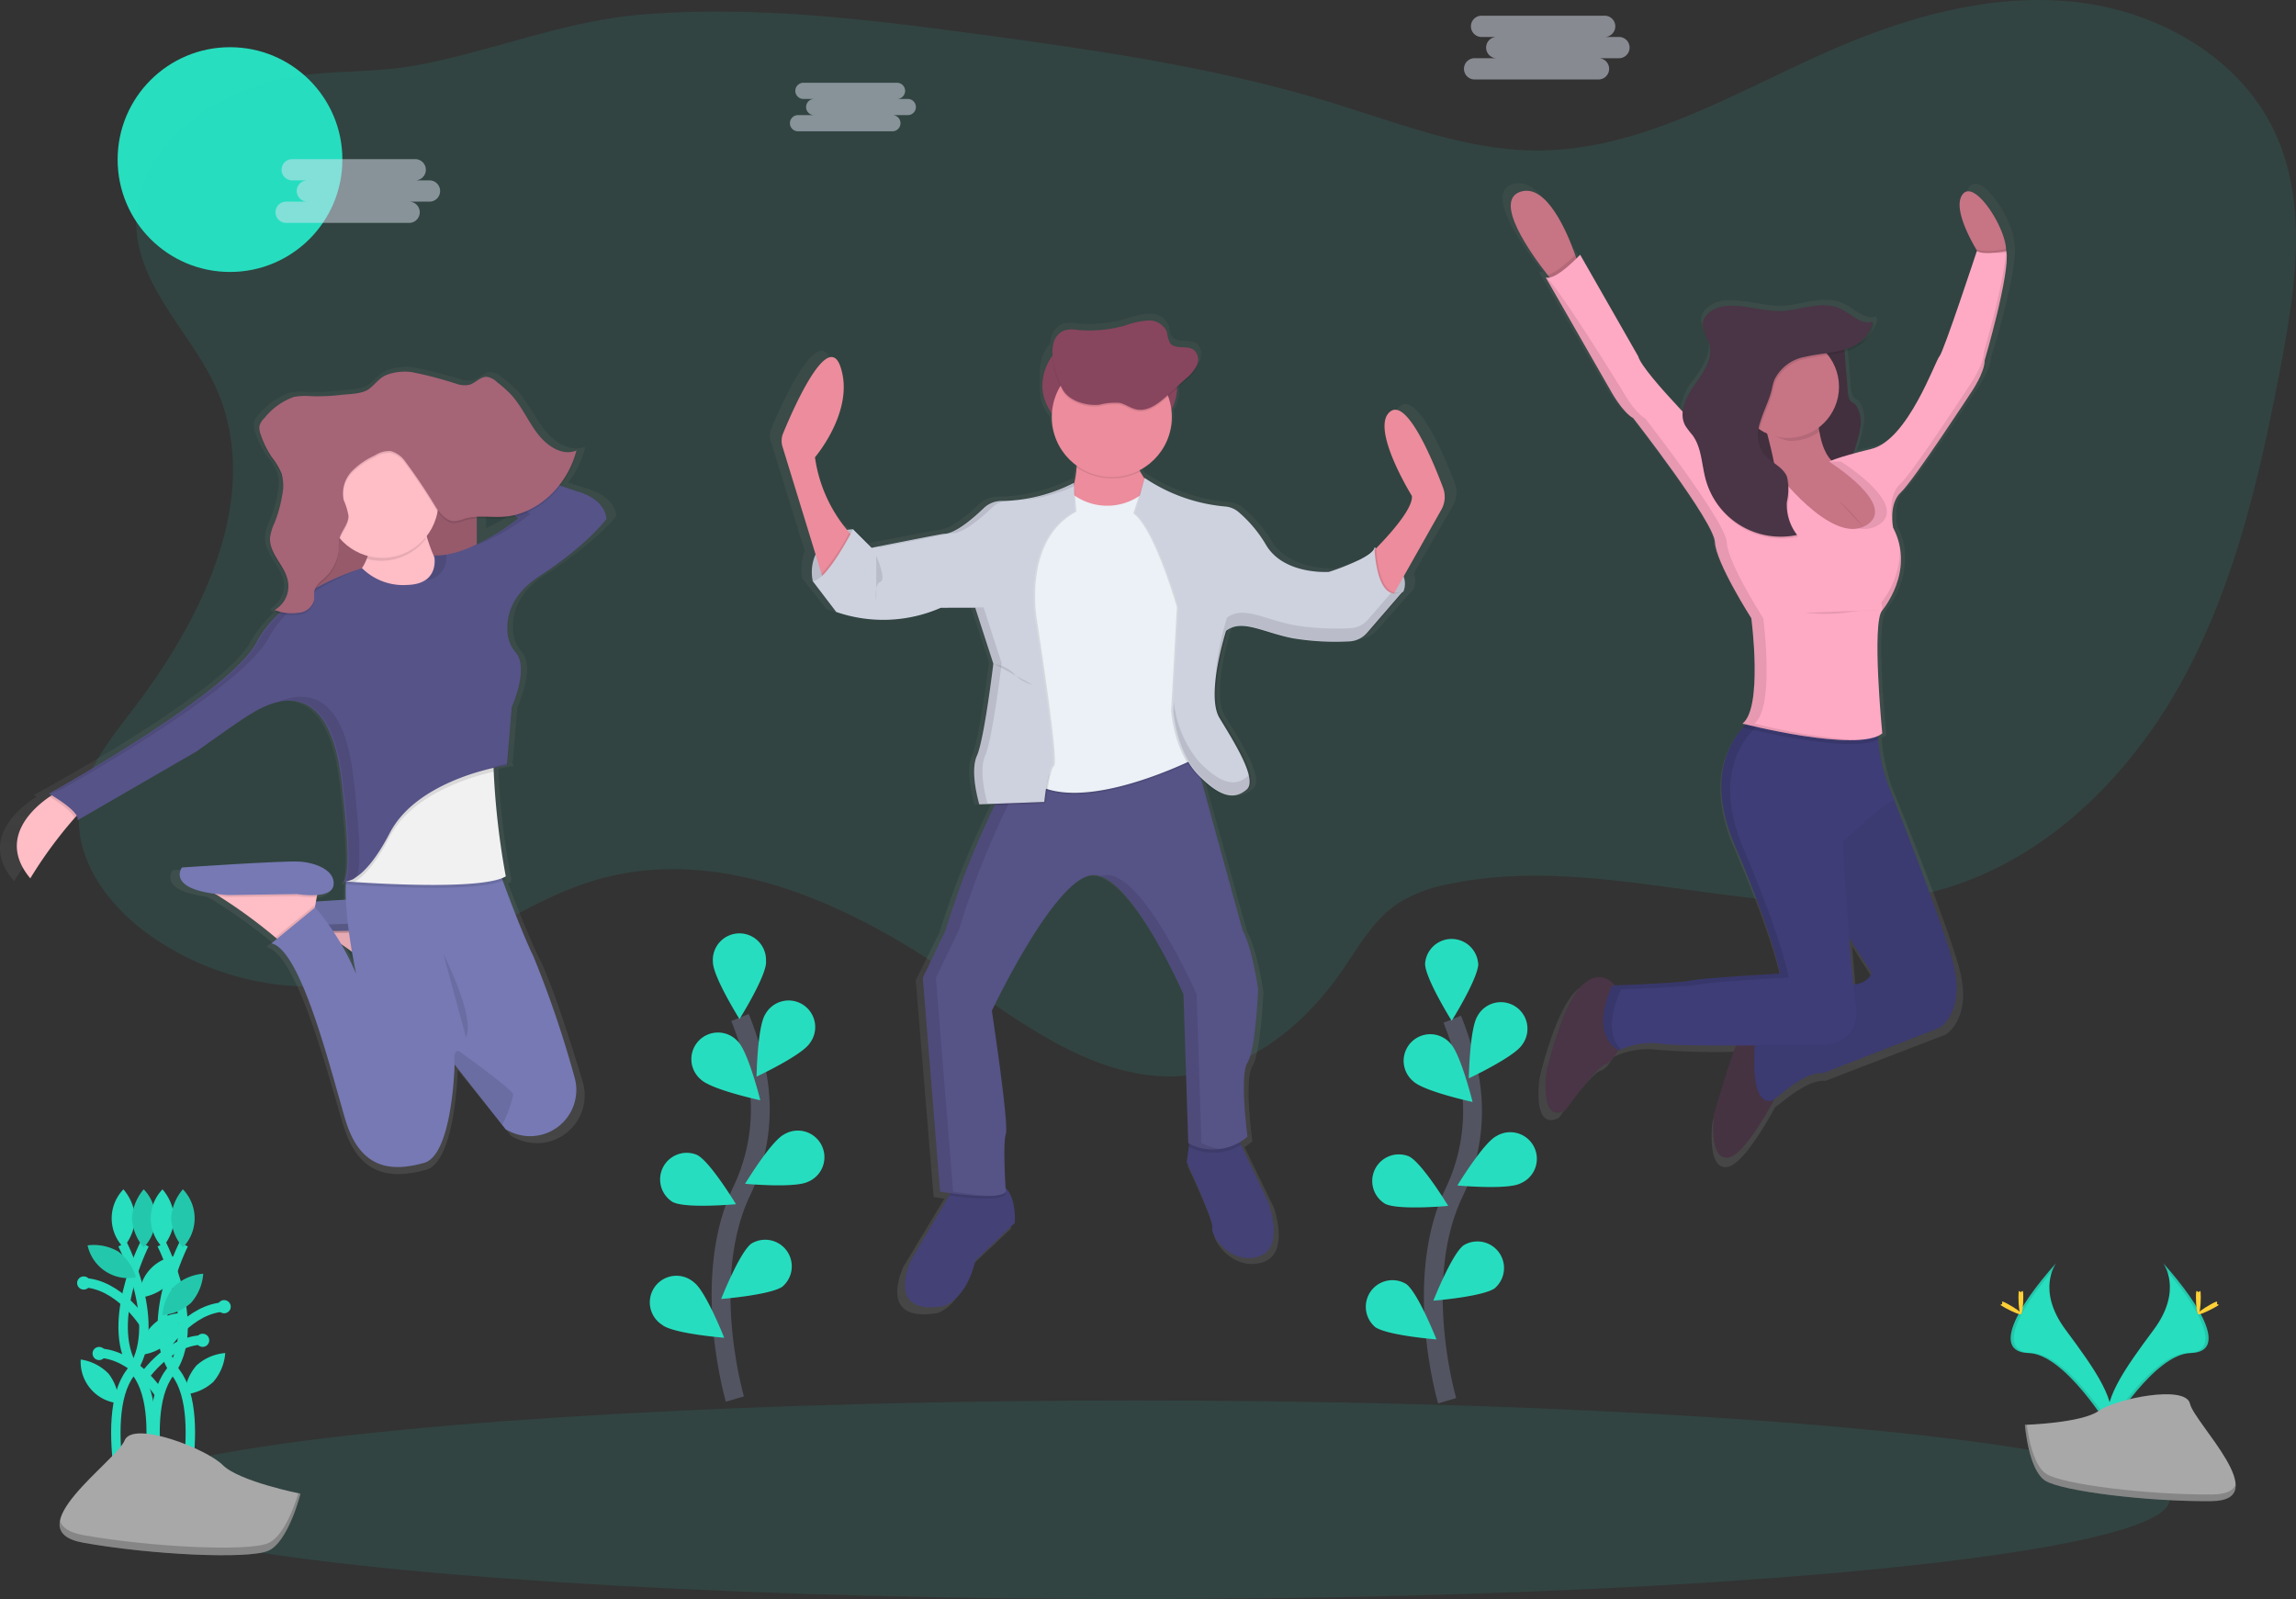 <svg xmlns="http://www.w3.org/2000/svg" xmlns:xlink="http://www.w3.org/1999/xlink" width="243.957" height="169.903" viewBox="0 0 243.957 169.903">
  <rect x="0" y="0" width="243.957" height="169.903" fill="#333333" stroke="none"/>
  <defs>
    <linearGradient id="linear-gradient" x1="0.5" y1="1" x2="0.5" gradientUnits="objectBoundingBox">
      <stop offset="0" stop-color="gray" stop-opacity="0.251"/>
      <stop offset="0.54" stop-color="gray" stop-opacity="0.122"/>
      <stop offset="1" stop-color="gray" stop-opacity="0.102"/>
    </linearGradient>
    <linearGradient id="linear-gradient-2" x1="0.495" y1="1.014" x2="0.495" y2="0" xlink:href="#linear-gradient"/>
    <linearGradient id="linear-gradient-3" x1="0.5" y1="1" x2="0.5" y2="0" xlink:href="#linear-gradient"/>
    <linearGradient id="linear-gradient-4" x1="0.5" y1="1" x2="0.5" y2="0" xlink:href="#linear-gradient"/>
  </defs>
  <g id="Group_234" data-name="Group 234" transform="translate(0.02 -0.02)">
    <circle id="Ellipse_118" data-name="Ellipse 118" cx="11.941" cy="11.941" r="11.941" transform="translate(12.478 5.034)" fill="#27debf"/>
    <path id="Path_353" data-name="Path 353" d="M172.319,160.522c5.014,11.324-1.382,24.364-8.91,34.184-2.52,3.293-5.3,6.745-5.651,10.875-.421,5.052,3,9.7,7.058,12.732a29.72,29.72,0,0,0,26.322,4.451c7.613-2.412,14.013-7.859,21.693-10.056,12.842-3.678,26.455,2.419,37.453,10.017,7.785,5.371,16.122,11.915,25.507,10.764,6.6-.809,12.208-5.445,16.012-10.9,1.836-2.635,3.434-5.589,6.108-7.366a15.289,15.289,0,0,1,5.324-2.019c17.052-3.645,35.149,5.25,51.975.676,11.365-3.082,20.427-12.072,26.062-22.415s8.265-22.022,10.456-33.593c1.556-8.219,2.848-17.1-.729-24.657-3.786-8-12.549-12.855-21.357-13.764s-17.64,1.6-25.754,5.139c-10.138,4.433-20.075,10.639-31.14,10.659-7.536.015-14.722-2.877-21.927-5.083-12.046-3.686-24.572-5.517-37.055-7.207-11.951-1.618-24.02-3.123-36.043-2.168-8.507.676-16.019,3.927-24.274,5.432-5.381.981-10.788.257-16.068,1.9-6.5,2.034-13.192,6.747-13.551,14.17C163.491,149.357,169.66,154.515,172.319,160.522Z" transform="translate(-149.359 -119.24)" fill="#27debf" opacity="0.1"/>
    <path id="Path_354" data-name="Path 354" d="M516.388,267.007c-1.1-2.859-3.925-9.578-5.787-8.245-2.353,1.685,2.353,9.128,2.353,9.128.134,1.366-2.512,4.21-3.93,5.627v-.177a.62.62,0,0,1-.062.154l-.118-.064a.771.771,0,0,1-.167.306,2.993,2.993,0,0,0-.013-.306c-.272,1.153-5.024,2.615-5.024,2.615h-.349c-1.32,0-4.757-.3-6.349-2.846a14.091,14.091,0,0,0-3.116-3.634,2.653,2.653,0,0,0-1.477-.56,19,19,0,0,1-8.674-2.985l-.131-.09-.028.082c-.167-.239-.329-.493-.48-.755h0l-.077-.141a6.452,6.452,0,0,0,3.557-5.738v-.134a4.4,4.4,0,0,0,.591-2.2v-.771l1-.894a4.129,4.129,0,0,0,1.169-1.4,1.663,1.663,0,0,0,.123-.719,1.246,1.246,0,0,0-.473-1.115c-.771-.532-2.055,0-2.612-.74-.257-.334-.211-.789-.336-1.181a2.114,2.114,0,0,0-2.037-1.243,8.8,8.8,0,0,0-2.5.532,14.659,14.659,0,0,1-5.317.5,3.472,3.472,0,0,0-1.456.051,2.006,2.006,0,0,0-1.182,1.374,3.229,3.229,0,0,0-.113.7,4.428,4.428,0,0,0-1.115,2.931v1.975a4.426,4.426,0,0,0,1.066,2.874,6.421,6.421,0,0,0,2.689,4.685v.157l.033.021a10.616,10.616,0,0,1-.283,1.816v-.131a18.564,18.564,0,0,1-7.448,1.96H467.9a2.869,2.869,0,0,0-2.055.771c-1.14,1.074-3.139,2.771-4.366,2.771-.257,0-6.74,1.266-7.813,1.477l-2.006-1.965-.062.116-.118-.116a4.874,4.874,0,0,0-.652.1,15.547,15.547,0,0,1-3.557-7.847s4.436-5.052,2.8-9.76c-1.392-4.012-5.227,4.587-6.316,7.179a2.07,2.07,0,0,0-.067,1.426l3.6,11.615a5.448,5.448,0,0,0-.285,2.825h-.041l2.625,3.367a13.86,13.86,0,0,0,5.065.827,17.707,17.707,0,0,0,6.611-1.269h.609l-.116.044h3.126l1.988,6.013c-.067.547-1.027,8.183-1.8,9.891a4.292,4.292,0,0,0-.3,1.8,13.724,13.724,0,0,0,.573,3.48l1.741-.064-.067.136a90.65,90.65,0,0,0-5.394,13.443l-2.535,5.137,1.9,23.039h.077l.146.023h0c.206.031.514.077.919.128l-.149.257L457.8,350.2s-2.987,6.115,3.622,4.962c0,0,2.443-.709,3.439-4.88l4.346-4.076s.2-2.707-1.027-3.788c-.077-1.251-.272-4.9.028-5.782.362-1.063-1.541-13.292-1.541-13.292s6.878-14.268,11.044-14.622a2.284,2.284,0,0,1,.9.118c3.424,1.115,7.572,9.393,8.792,11.969h0l.057.118v.023l.046.1v.028l.041.087v.023l.036.08v.018l.031.064v.026l.023.049v.021l.015.036v.044h0l.013.031.542,16.04h0l.054.028h.026l-.046.331-.236,1.657s2.987,6.293,2.8,7.089,1.991,3.989,5.068,3.1,1.246-5.882,1.246-5.882l-2.964-6.108-.131-.272a5.825,5.825,0,0,0,.832-.619s-.9-6.557,0-7.975,1.176-7.888,1.176-7.888-.634-4.431-1.721-6.38l-4.551-16.245c1.364,1.269,2.425,1.764,3.311,1.731h.146a2.211,2.211,0,0,0,1.115-.277,3.146,3.146,0,0,0,.514-.362.823.823,0,0,0,.085-.085h0c1.266-1.063-1.449-5.229-2.987-7.705-1.482-2.389.56-8.879.714-9.362a2.448,2.448,0,0,1,.439-.257,2.71,2.71,0,0,1,1.007-.218c1.474.051,3.288.9,5.532,1.325a26.1,26.1,0,0,0,4.723.367h.092c.629,0,1.2-.013,1.662-.031a2.807,2.807,0,0,0,1.207-.326h0a3.644,3.644,0,0,0,.858-.693l3.94-4.451-.1.049a2.214,2.214,0,0,0,0-1.567l4.163-7.192a2.736,2.736,0,0,0,.2-2.371Z" transform="translate(-361.808 -215.641)" fill="url(#linear-gradient)"/>
    <path id="Path_355" data-name="Path 355" d="M511.142,612.81l-4.194,4.02c-.961,4.11-3.321,4.806-3.321,4.806-6.378,1.135-3.5-4.88-3.5-4.88l4.045-6.845.5-.845a10.839,10.839,0,0,1,4.806-.349,1.643,1.643,0,0,1,.655.354C511.34,610.115,511.142,612.81,511.142,612.81Z" transform="translate(-403.339 -482.857)" fill="#444176"/>
    <path id="Path_356" data-name="Path 356" d="M623.595,600.936c-2.972.873-5.068-2.271-4.88-3.059S616,590.9,616,590.9l.226-1.633.211-1.513,4.88.349.46.966,2.861,6.023S626.567,600.063,623.595,600.936Z" transform="translate(-489.93 -467.4)" fill="#444176"/>
    <path id="Path_357" data-name="Path 357" d="M523.772,609.716c-.46.789-4.187.39-6,.144l.5-.845a10.839,10.839,0,0,1,4.806-.349,1.643,1.643,0,0,1,.655.354C523.755,609.446,523.772,609.716,523.772,609.716Z" transform="translate(-416.93 -482.819)" opacity="0.1"/>
    <path id="Path_358" data-name="Path 358" d="M622.421,589.045a5.651,5.651,0,0,1-5.561.2l.211-1.513,4.88.349Z" transform="translate(-490.569 -467.385)" opacity="0.1"/>
    <path id="Path_359" data-name="Path 359" d="M541.33,460.974c-.873,1.4,0,7.865,0,7.865a5.575,5.575,0,0,1-6.29.7l-.514-15.814s-5.679-13.02-9.7-12.67-10.659,14.417-10.659,14.417,1.834,12.056,1.485,13.1,0,6.116,0,6.116c-.611,1.048-6.989,0-6.989,0l-1.834-22.718,2.435-5.07a89.876,89.876,0,0,1,5.2-13.253c.706-1.482,1.179-2.386,1.179-2.386l4.649-.968,15.09-3.128,5.422,19.736c1.048,1.921,1.659,6.29,1.659,6.29S542.2,459.577,541.33,460.974Z" transform="translate(-408.8 -348.057)" fill="#565387"/>
    <g id="Group_228" data-name="Group 228" transform="translate(98.02 79.093)" opacity="0.1">
      <path id="Path_360" data-name="Path 360" d="M591.029,509.714l-.514-15.814s-5.679-13.02-9.7-12.67a2.188,2.188,0,0,0-.527.118c3.919,1.3,8.828,12.552,8.828,12.552l.514,15.814a6.164,6.164,0,0,0,3.475.634A6.183,6.183,0,0,1,591.029,509.714Z" transform="translate(-561.412 -467.327)"/>
      <path id="Path_361" data-name="Path 361" d="M510.021,474.662l-1.834-22.718,2.445-5.078a89.885,89.885,0,0,1,5.2-13.253c.706-1.482,1.179-2.386,1.179-2.386l4.649-.968,13.775-2.864-.075-.275-15.1,3.139-4.649.968s-.473.9-1.179,2.386a89.766,89.766,0,0,0-5.2,13.253l-2.445,5.068,1.834,22.718a32.817,32.817,0,0,0,5.548.447A41.264,41.264,0,0,1,510.021,474.662Z" transform="translate(-506.79 -427.12)"/>
    </g>
    <path id="Path_362" data-name="Path 362" d="M465.417,338.21a4.537,4.537,0,0,0-4.282,5.5l1.4.175,2.1-2.271,1.048-1.921v-.437Z" transform="translate(-374.792 -281.953)" fill="#ced2df"/>
    <path id="Path_363" data-name="Path 363" d="M465.417,338.21a4.537,4.537,0,0,0-4.282,5.5l1.4.175,2.1-2.271,1.048-1.921v-.437Z" transform="translate(-374.792 -281.953)" opacity="0.1"/>
    <path id="Path_364" data-name="Path 364" d="M692.974,345.69s4.109,2.183,3.059,4.718l-1.31.514-1.746-.961-.257-2.271.175-1.572Z" transform="translate(-546.945 -287.512)" fill="#ced2df"/>
    <path id="Path_365" data-name="Path 365" d="M692.974,345.69s4.109,2.183,3.059,4.718l-1.31.514-1.746-.961-.257-2.271.175-1.572Z" transform="translate(-546.945 -287.512)" opacity="0.1"/>
    <rect id="Rectangle_1481" data-name="Rectangle 1481" width="14.329" height="10.834" rx="5.417" transform="translate(110.731 35.634)" fill="#88455e"/>
    <path id="Path_366" data-name="Path 366" d="M455.985,285.982l-3.059,4.88-.257-.868-4.156-13.541a2.083,2.083,0,0,1,.064-1.4c1.05-2.553,4.754-11.044,6.1-7.076,1.572,4.623-2.71,9.611-2.71,9.611a15.39,15.39,0,0,0,3.655,8C455.846,285.846,455.985,285.982,455.985,285.982Z" transform="translate(-365.393 -228.983)" fill="#ec8c9c"/>
    <path id="Path_367" data-name="Path 367" d="M691.16,304.3s4.806-4.544,4.623-6.377c0,0-4.544-7.338-2.27-8.99,1.8-1.315,4.528,5.312,5.586,8.129a2.748,2.748,0,0,1-.182,2.312l-5.743,10.168Z" transform="translate(-545.785 -245.209)" fill="#ec8c9c"/>
    <path id="Path_368" data-name="Path 368" d="M564.038,299.91s.873,5.591-1.659,7.69,7.253,2.086,7.253,2.086l3.5-3.234s-4.02-3.758-2.8-6.552Z" transform="translate(-449.77 -253.483)" fill="#ec8c9c"/>
    <path id="Path_369" data-name="Path 369" d="M548.5,323.759a6.126,6.126,0,0,0,7.513-.349l6.116,12.67-.349,15.465s-12.67,6.552-17.912,2.535-.873-6.115-.873-6.115l-1.223-11.882,1.31-7.69s2.358-3.67,2.535-3.67S548.5,323.759,548.5,323.759Z" transform="translate(-434.405 -270.955)" opacity="0.1"/>
    <path id="Path_370" data-name="Path 370" d="M548.506,323.079a6.121,6.121,0,0,0,7.515-.349l6.116,12.67-.349,15.465s-12.67,6.552-17.912,2.535-.873-6.115-.873-6.115L541.779,335.4l1.31-7.69s2.358-3.67,2.535-3.67S548.506,323.079,548.506,323.079Z" transform="translate(-434.412 -270.449)" fill="#ebf1f6"/>
    <path id="Path_371" data-name="Path 371" d="M489.481,319a16.213,16.213,0,0,1-7.431,1.929,2.738,2.738,0,0,0-1.975.755c-1.1,1.058-3.031,2.733-4.225,2.733-.257,0-7.69,1.485-7.69,1.485l-1.965-1.965s-2.928,5.723-4.325,5.461l2.535,3.321a15.271,15.271,0,0,0,11.1-.437h3.67l1.921,5.941s-.961,8.039-1.747,9.786.257,5.155.257,5.155l6.9-.257s.349-3.408.873-3.853-1.834-15.465-1.834-15.465-1.572-8.476,4.194-11.532Z" transform="translate(-375.387 -267.677)" opacity="0.1"/>
    <path id="Path_372" data-name="Path 372" d="M542.385,439.38a22.81,22.81,0,0,0-.542,3.152l-5.283.2c.706-1.482,1.179-2.386,1.179-2.386Z" transform="translate(-430.894 -357.138)" opacity="0.1"/>
    <path id="Path_373" data-name="Path 373" d="M468.276,339.933l-3.059,4.88-.257-.868a22.587,22.587,0,0,0,2.961-4.415A5.169,5.169,0,0,0,468.276,339.933Z" transform="translate(-377.684 -282.934)" opacity="0.1"/>
    <path id="Path_374" data-name="Path 374" d="M488.953,319a17.363,17.363,0,0,1-7.605,1.929,2.738,2.738,0,0,0-1.975.755c-1.1,1.058-3.031,2.733-4.225,2.733-.257,0-7.69,1.485-7.69,1.485l-1.973-1.967s-2.928,5.723-4.325,5.461l2.535,3.321a15.271,15.271,0,0,0,11.1-.437h3.67l1.921,5.938s-.961,8.039-1.747,9.786.257,5.155.257,5.155l6.9-.257s.349-3.408.873-3.853-1.834-15.465-1.834-15.465-1.572-8.476,4.194-11.532Z" transform="translate(-374.86 -267.677)" fill="#ced2df"/>
    <path id="Path_375" data-name="Path 375" d="M595.145,316.94a17,17,0,0,0,8.324,3.031,2.529,2.529,0,0,1,1.425.552,13.794,13.794,0,0,1,3.008,3.6c1.921,3.146,6.64,2.8,6.64,2.8s4.587-1.441,4.849-2.568c0,0,.131,6.164,3.015,4.675l-3.794,4.372a2.677,2.677,0,0,1-1.914.922,28.127,28.127,0,0,1-5.992-.331c-3.146-.611-5.417-2.1-7.076-.786,0,0-2.183,6.814-.7,9.262s4.11,6.552,2.884,7.6-2.71.961-5.155-1.572-2.71-6.814-2.71-6.814l.611-11.008s-2.358-8.3-4.623-9.96Z" transform="translate(-473.536 -266.147)" opacity="0.1"/>
    <path id="Path_376" data-name="Path 376" d="M623.734,329.157l-3.8,4.389a2.673,2.673,0,0,1-.917.683h0a2.663,2.663,0,0,1-.991.234,27.794,27.794,0,0,1-5.992-.331c-2.943-.573-5.121-1.908-6.75-1.007a2.385,2.385,0,0,0-.329.218s-2.183,6.814-.7,9.262,4.109,6.552,2.884,7.6a2.827,2.827,0,0,1-.683.444c-1.1.5-2.463.067-4.472-2.016-2.445-2.535-2.71-6.814-2.71-6.814l.611-11.008s-2.358-8.3-4.623-9.96l1-3.583a18.139,18.139,0,0,0,8.373,2.943,2.529,2.529,0,0,1,1.425.552,13.807,13.807,0,0,1,3.008,3.6c1.921,3.146,6.639,2.8,6.639,2.8a25.494,25.494,0,0,0,3.306-1.315h0a5.038,5.038,0,0,0,1.541-1.027.769.769,0,0,0,.167-.308S620.852,330.641,623.734,329.157Z" transform="translate(-474.517 -266.392)" opacity="0.1"/>
    <path id="Path_377" data-name="Path 377" d="M623.032,329.006l-3.8,4.395a2.673,2.673,0,0,1-.74.6h0a2.666,2.666,0,0,1-1.166.321,27.794,27.794,0,0,1-5.992-.331c-2.838-.552-4.967-1.816-6.573-1.094a2.379,2.379,0,0,0-.514.306s-2.183,6.814-.7,9.262,4.109,6.552,2.884,7.6a3.032,3.032,0,0,1-.514.357c-1.13.624-2.527.257-4.646-1.929-2.445-2.535-2.71-6.814-2.71-6.814l.611-11.008s-2.358-8.3-4.623-9.96l1.048-3.758.126.087a18.139,18.139,0,0,0,8.373,2.943,2.53,2.53,0,0,1,1.425.552,13.809,13.809,0,0,1,3.008,3.6c1.921,3.146,6.639,2.8,6.639,2.8a25.5,25.5,0,0,0,3.306-1.315h0c.794-.406,1.441-.85,1.541-1.256v.221C620.093,325.637,620.479,330.319,623.032,329.006Z" transform="translate(-473.989 -266.154)" fill="#ced2df"/>
    <path id="Path_378" data-name="Path 378" d="M576.271,300.45H569.85a15.71,15.71,0,0,1,.121,3.082,6.6,6.6,0,0,0,6.786.488A4.1,4.1,0,0,1,576.271,300.45Z" transform="translate(-455.633 -253.892)" opacity="0.1"/>
    <circle id="Ellipse_119" data-name="Ellipse 119" cx="6.377" cy="6.377" r="6.377" transform="translate(111.736 37.951)" fill="#ec8c9c"/>
    <path id="Path_379" data-name="Path 379" d="M565.408,261.48a6.807,6.807,0,0,1,2.124-.2c.637.128,1.179.568,1.816.7,1.228.257,2.368-.647,3.3-1.49l2-1.824a4.088,4.088,0,0,0,1.13-1.382,1.387,1.387,0,0,0-.339-1.634c-.732-.514-1.993,0-2.522-.729a3.808,3.808,0,0,1-.326-1.164,2.045,2.045,0,0,0-1.967-1.225,8.7,8.7,0,0,0-2.409.514,13.87,13.87,0,0,1-5.137.491,3.282,3.282,0,0,0-1.4.049,1.965,1.965,0,0,0-1.14,1.354c-.4,1.4.28,3.65.958,4.9S564.054,261.647,565.408,261.48Z" transform="translate(-448.62 -218.287)" opacity="0.1"/>
    <path id="Path_380" data-name="Path 380" d="M565.408,260.8a6.808,6.808,0,0,1,2.124-.2c.637.128,1.179.568,1.816.7,1.228.257,2.368-.647,3.3-1.49l2-1.824a4.088,4.088,0,0,0,1.13-1.382,1.387,1.387,0,0,0-.339-1.634c-.732-.514-1.993,0-2.522-.729a3.808,3.808,0,0,1-.326-1.164,2.045,2.045,0,0,0-1.967-1.225,8.706,8.706,0,0,0-2.409.514,13.869,13.869,0,0,1-5.137.491,3.283,3.283,0,0,0-1.4.049,1.965,1.965,0,0,0-1.14,1.354c-.4,1.4.28,3.65.958,4.9S564.054,260.954,565.408,260.8Z" transform="translate(-448.62 -217.781)" fill="#88455e"/>
    <path id="Path_381" data-name="Path 381" d="M536.55,394a3.6,3.6,0,0,1,2.1,1.048,3.765,3.765,0,0,0,1.921,1.135" transform="translate(-430.886 -323.414)" opacity="0.1"/>
    <path id="Path_382" data-name="Path 382" d="M487.416,349.09s1.14,2.545.437,2.8-.437,2.1-.437,2.1" transform="translate(-394.335 -290.039)" opacity="0.1"/>
    <g id="Group_229" data-name="Group 229" transform="translate(93.394 51.364)" opacity="0.1">
      <path id="Path_383" data-name="Path 383" d="M488.86,331.559s7.425-1.485,7.682-1.485c1.2,0,3.123-1.675,4.225-2.733a2.7,2.7,0,0,1,1.2-.665h-.1a2.738,2.738,0,0,0-1.975.755c-1.1,1.058-3.031,2.733-4.225,2.733-.208,0-4.96.943-6.889,1.325Z" transform="translate(-488.78 -324.745)"/>
      <path id="Path_384" data-name="Path 384" d="M552.942,319.486v-.326a18.541,18.541,0,0,1-5.692,1.821A17.59,17.59,0,0,0,552.942,319.486Z" transform="translate(-532.232 -319.16)"/>
      <path id="Path_385" data-name="Path 385" d="M521.13,391.4s-1.048-3.408-.257-5.155,1.747-9.786,1.747-9.786L520.7,370.52h-3.681l-.224.087h3.018l1.914,5.943s-.961,8.039-1.747,9.786.257,5.155.257,5.155l6.9-.257v-.054Z" transform="translate(-509.603 -357.328)"/>
    </g>
    <g id="Group_230" data-name="Group 230" transform="translate(124.66 62.857)" opacity="0.1">
      <path id="Path_386" data-name="Path 386" d="M618.38,417.593a3.03,3.03,0,0,1-.514.357c-1.13.624-2.527.257-4.646-1.929a11.752,11.752,0,0,1-2.658-6.321l-.051.9s.257,4.282,2.71,6.814c2.119,2.193,3.516,2.553,4.646,1.929a3.028,3.028,0,0,0,.514-.357c.367-.316.388-.909.2-1.649A.809.809,0,0,1,618.38,417.593Z" transform="translate(-610.51 -397.939)"/>
      <path id="Path_387" data-name="Path 387" d="M646.6,364.036l-2.473,2.859a2.673,2.673,0,0,1-.74.6h0a2.666,2.666,0,0,1-1.166.321,27.792,27.792,0,0,1-5.992-.331c-2.838-.552-4.967-1.816-6.573-1.094a2.377,2.377,0,0,0-.514.306s-1.41,4.4-1.194,7.4a28.9,28.9,0,0,1,1.194-6,2.376,2.376,0,0,1,.514-.306c1.608-.722,3.735.542,6.573,1.094a28.12,28.12,0,0,0,5.992.331,2.666,2.666,0,0,0,1.166-.321h0a2.673,2.673,0,0,0,.74-.588l3.8-4.39a1.5,1.5,0,0,1-1.33.126Z" transform="translate(-623.45 -363.91)"/>
    </g>
    <path id="Path_388" data-name="Path 388" d="M265.74,486.89a.2.2,0,0,0,.234.031.8.8,0,0,1-.234-.031Z" transform="translate(-229.632 -392.446)" fill="url(#linear-gradient-2)"/>
    <path id="Path_389" data-name="Path 389" d="M187.383,283.885c-.462-.134-1.122-.352-1.916-.629a10.048,10.048,0,0,0,1.775-3.575l-.067.026c.023-.08.046-.157.067-.239-1.523.619-3.208-.429-4.282-1.775s-1.8-3.015-2.974-4.253a13.618,13.618,0,0,0-1.577-1.359,2.18,2.18,0,0,0-1.143-.56c-.686-.021-1.223.652-1.883.85a2.569,2.569,0,0,1-1.312-.049,45.154,45.154,0,0,0-5.078-1.3,5.951,5.951,0,0,0-2.756.311c-.873.331-1.271.991-1.978,1.521-.771.568-2.276.555-3.172.655a22.733,22.733,0,0,1-3.277.136,7.672,7.672,0,0,0-1.885.069,7.27,7.27,0,0,0-3.324,2.312,1.713,1.713,0,0,0-.55.86,1.087,1.087,0,0,0,0,.285,1.852,1.852,0,0,0,.131.758,10.017,10.017,0,0,0,1.261,2.509,7.247,7.247,0,0,1,1.089,1.783,3.46,3.46,0,0,1,.167,1.027,7.472,7.472,0,0,1-.116,1.1,13.871,13.871,0,0,1-.845,2.941,5.342,5.342,0,0,0-.493,1.541,2.457,2.457,0,0,0,0,.329c-.064,1.7,1.646,2.915,1.978,4.6a2.746,2.746,0,0,1,.049.424,2.87,2.87,0,0,1-1.518,2.486c.077.031.157.057.236.082a2.141,2.141,0,0,1-.236.128,4.787,4.787,0,0,0,.493.159,11.455,11.455,0,0,0-2.494,3.082c-2.972,5.532-23.1,16.369-23.1,16.369l.3.17-.241.157c-1.741,1.158-5.828,4.536-2.134,8.807a46.633,46.633,0,0,1,4.906-6.49c.09-.087.18-.167.257-.241a.591.591,0,0,1,.077.467l13.233-7.436s4.7-3.293,6.015-4.035a10.825,10.825,0,0,1,2.982-1.284l-.154.064a6.041,6.041,0,0,1,1.518-.216c2.342.036,4.88,1.752,5.715,8.545,1.12,9.1.6,10.739.241,10.962a.658.658,0,0,1-.131-.023.225.225,0,0,0,.036.026.687.687,0,0,1-.144-.026.206.206,0,0,0,.2.046.182.182,0,0,0,.146-.018h0a1.519,1.519,0,0,0,.177,0,1.886,1.886,0,0,1-.018.257c-.018,0-.105.049,0,.054h0c-.028.514-.026,1.071,0,1.654-1.163.064-2.327.134-3.339.2l.09-.48.041-.216c.894-.072,1.741-.334,1.842-1.058.218-1.592-1.967-2.443-3.827-2.548s-13.012.637-13.012.637-1.672,2.165,3.632,2.825l.491.257a58.947,58.947,0,0,1,6.246,4.438l.188.149-.606.493c3.28.742,6.452,13.276,8.2,19.007s5.576,5.522,8.748,4.672c2.972-.8,3.339-9.426,3.388-10.51v-.11L179,352.212l.4.5q.231.121.457.226a5.087,5.087,0,0,0,7.166-5.907c-1.271-4.194-3.244-10.4-4.559-13.02-1.1-2.2-2.525-5.843-3.388-8.127a2.741,2.741,0,0,0,.326-.157s-.021-.1-.054-.29l.054-.028a78.748,78.748,0,0,1-1.341-11.3v-.408c.955-.218,1.562-.3,1.562-.3l.018-.205-.11.023.532-6.085s1.952-4.153.457-5.882a3.632,3.632,0,0,1-.876-1.8c-.257-1.59,0-4.243,3.48-6.447,5.358-3.4,7.449-6.164,7.449-6.164S190.663,284.851,187.383,283.885Zm-10.641,4.223V285.3c.994-.049,2.009.067,3.008,0a7.613,7.613,0,0,0,1.451-.244l.241.167a26.455,26.455,0,0,1-4.7,2.89Zm-15.192,44.085c.393.272.789.555,1.176.84.241,1.387.455,2.366.47,2.435A19.227,19.227,0,0,0,161.549,332.193Z" transform="translate(-125.1 -231.988)" fill="url(#linear-gradient-3)"/>
    <path id="Path_390" data-name="Path 390" d="M264.726,500.32l-.231,1.256-.177.961-.324,1.757-3.139,2.2s-.283-.241-.75-.624a55.015,55.015,0,0,0-5.974-4.366,6.677,6.677,0,0,0-1.641-.758Z" transform="translate(-219.786 -402.426)" fill="#ffbdc6"/>
    <path id="Path_391" data-name="Path 391" d="M264.719,500.32l-.231,1.256a9.755,9.755,0,0,1-2.07-.105l-7.323.105c-.347-.021-.67-.049-.973-.08a6.679,6.679,0,0,0-1.641-.758Z" transform="translate(-219.778 -402.426)" opacity="0.1"/>
    <path id="Path_392" data-name="Path 392" d="M255.067,493.961s3.663.627,3.871-.943-1.883-2.4-3.657-2.515-12.452.632-12.452.632-1.883,2.509,4.916,2.928Z" transform="translate(-212.428 -395.122)" fill="#7679b4"/>
    <path id="Path_393" data-name="Path 393" d="M264.726,500.32l-.231,1.256-.177.961-.324,1.757-3.139,2.2s-.283-.241-.75-.624a55.015,55.015,0,0,0-5.974-4.366,6.677,6.677,0,0,0-1.641-.758Z" transform="translate(-219.786 -402.426)" opacity="0.1"/>
    <path id="Path_394" data-name="Path 394" d="M264.719,500.32l-.231,1.256a9.755,9.755,0,0,1-2.07-.105l-7.323.105c-.347-.021-.67-.049-.973-.08a6.679,6.679,0,0,0-1.641-.758Z" transform="translate(-219.778 -402.426)" opacity="0.1"/>
    <path id="Path_395" data-name="Path 395" d="M255.067,493.961s3.663.627,3.871-.943-1.883-2.4-3.657-2.515-12.452.632-12.452.632-1.883,2.509,4.916,2.928Z" transform="translate(-212.428 -395.122)" opacity="0.1"/>
    <rect id="Rectangle_1482" data-name="Rectangle 1482" width="19.143" height="22.7" transform="translate(31.497 47.262)" fill="#a66477"/>
    <rect id="Rectangle_1483" data-name="Rectangle 1483" width="19.143" height="22.7" transform="translate(31.497 47.262)" opacity="0.1"/>
    <path id="Path_396" data-name="Path 396" d="M139.334,449.045a3.066,3.066,0,0,0-1.166.825,45.874,45.874,0,0,0-4.693,6.393c-3.534-4.207.378-7.533,2.055-8.676.406-.277.678-.426.678-.426Z" transform="translate(-130.275 -362.92)" fill="#ffbdc6"/>
    <path id="Path_397" data-name="Path 397" d="M269.958,331.09s.943,6.591,4.184,8.16-4.184,4.5-4.184,4.5l-10.148-3.765s5.753-1.883,4.6-7.428Z" transform="translate(-225.226 -276.662)" fill="#ffbdc6"/>
    <path id="Path_398" data-name="Path 398" d="M221.6,485.45l-.231,1.256-.177.961-.324,1.757-3.139,2.2s-.283-.241-.75-.624A55.01,55.01,0,0,0,211,486.629a6.679,6.679,0,0,0-1.641-.758Z" transform="translate(-187.733 -391.376)" fill="#ffbdc6"/>
    <path id="Path_399" data-name="Path 399" d="M221.589,485.45l-.231,1.256a9.764,9.764,0,0,1-2.07-.105l-7.323.105c-.347-.021-.67-.049-.973-.08a6.677,6.677,0,0,0-1.641-.758Z" transform="translate(-187.726 -391.376)" opacity="0.1"/>
    <path id="Path_400" data-name="Path 400" d="M211.889,479.1s3.663.627,3.871-.943-1.883-2.407-3.663-2.509-12.449.627-12.449.627-1.883,2.509,4.916,2.928Z" transform="translate(-180.338 -384.086)" fill="#7679b4"/>
    <path id="Path_401" data-name="Path 401" d="M243.182,493.874l-.324,1.757-3.139,2.2s-.283-.241-.75-.624l4.151-3.4Z" transform="translate(-209.738 -397.581)" opacity="0.1"/>
    <path id="Path_402" data-name="Path 402" d="M262.718,504.357q-.216-.105-.437-.223l-.383-.488-5.055-6.421v.113c-.033,1.066-.4,9.567-3.239,10.351-3.033.837-6.7,1.045-8.368-4.6s-4.708-17.992-7.847-18.724l4.654-3.819a27.738,27.738,0,0,1,4.341,7.058c-.046-.221-2.175-10.163-.419-11.92h15.272s2.353,6.714,3.976,10.043a113.573,113.573,0,0,1,4.366,12.824A4.912,4.912,0,0,1,262.718,504.357Z" transform="translate(-208.564 -384.115)" fill="#7679b4"/>
    <path id="Path_403" data-name="Path 403" d="M285.025,440.64c-2.355,1.395-12.711.827-16.086.6l-.917-.067c-.1,0,.015-.057.015-.057l.1-.95,2.509-6.38L284.085,426a11.632,11.632,0,0,0-.342,3.516A81.951,81.951,0,0,0,285.025,440.64Z" transform="translate(-231.298 -347.195)" opacity="0.1"/>
    <path id="Path_404" data-name="Path 404" d="M284.7,439.445c-2.355,1.395-12.711.827-16.086.6l-.917-.067h-.152l.167-.044.827-.218,1.777-7.115,13.443-7.793a11.634,11.634,0,0,0-.342,3.516A82.023,82.023,0,0,0,284.7,439.445Z" transform="translate(-230.978 -346.311)" fill="#f2f1f2"/>
    <path id="Path_405" data-name="Path 405" d="M283.869,428.249c-2.733.629-8.748,2.481-11.06,6.935-1.541,2.974-2.825,4.251-3.742,4.785l-.917-.067.015-.057.827-.218,1.777-7.115,13.443-7.793A11.635,11.635,0,0,0,283.869,428.249Z" transform="translate(-231.424 -346.244)" opacity="0.1"/>
    <path id="Path_406" data-name="Path 406" d="M146.248,447.17l3.139,1.883a3.066,3.066,0,0,0-1.166.824c-.257-.771-1.906-1.829-2.651-2.281C145.976,447.319,146.248,447.17,146.248,447.17Z" transform="translate(-140.328 -362.928)" opacity="0.1"/>
    <path id="Path_407" data-name="Path 407" d="M265.361,484.258a.187.187,0,0,1-.221-.028A.752.752,0,0,0,265.361,484.258Z" transform="translate(-229.187 -390.469)" opacity="0.1"/>
    <path id="Path_408" data-name="Path 408" d="M183.43,314.961a6.223,6.223,0,0,1-4.813-1.777s-8.368,2.407-11.193,7.847S145.35,337.14,145.35,337.14s3.339,1.883,3.033,2.825l12.657-7.323s4.5-3.244,5.753-3.976,8.16-5.229,9.624,7.009,0,10.788,0,10.788,2.093.732,5.137-5.137S194,334.109,194,334.109l.514-6.164s1.867-4.089.437-5.794a3.622,3.622,0,0,1-.837-1.77c-.239-1.567,0-4.179,3.339-6.349,5.137-3.339,7.115-6.067,7.115-6.067s.105-1.988-3.033-2.928-15.9-6.067-15.9-6.067l-.419,1.777,10.043,7.115s-5.021,4.079-8.99,3.976C186.255,311.82,186.987,314.856,183.43,314.961Z" transform="translate(-140.164 -252.792)" fill="#565388"/>
    <path id="Path_409" data-name="Path 409" d="M283.079,334.828a20.548,20.548,0,0,1-.578-2.568l-5.545,1.474a6.114,6.114,0,0,1-.126,3.2,5.964,5.964,0,0,0,6.249-2.106Z" transform="translate(-237.874 -277.532)" opacity="0.1"/>
    <circle id="Ellipse_120" data-name="Ellipse 120" cx="5.964" cy="5.964" r="5.964" transform="translate(34.636 47.365)" fill="#ffbdc6"/>
    <path id="Path_410" data-name="Path 410" d="M248.608,273.848a42.569,42.569,0,0,1,4.857,1.284,2.4,2.4,0,0,0,1.256.049c.632-.2,1.146-.858,1.8-.837a1.89,1.89,0,0,1,1.094.552,13.131,13.131,0,0,1,1.508,1.338c1.122,1.22,1.821,2.864,2.846,4.189s2.64,2.358,4.1,1.749c-.989,3.853-4.235,6.8-7.744,7.038-1.4.1-2.825-.2-4.189.216a3.665,3.665,0,0,1-1.058.257c-.771,0-1.408-.717-1.9-1.413a59.83,59.83,0,0,0-3.339-4.991,2.729,2.729,0,0,0-1.523-1.053,2.82,2.82,0,0,0-1.685.473,8,8,0,0,0-2.466,1.711,3.419,3.419,0,0,0-.832,3.008,7.345,7.345,0,0,1,.514,1.682c0,.95-.827,1.646-.994,2.568a9.917,9.917,0,0,0-.041,1.171,4.778,4.778,0,0,1-1.77,3.105,2.233,2.233,0,0,0-.809,1.122c-.067.326,0,.673-.044,1a1.823,1.823,0,0,1-1.675,1.348,4.854,4.854,0,0,1-2.512-.3,2.887,2.887,0,0,0,1.4-3.082c-.324-1.7-2.029-2.915-1.885-4.646a5.377,5.377,0,0,1,.473-1.528,13.986,13.986,0,0,0,.806-2.9,4.908,4.908,0,0,0-.049-2.312,7.3,7.3,0,0,0-1.043-1.757,9.97,9.97,0,0,1-1.207-2.473,1.734,1.734,0,0,1-.116-.817,1.693,1.693,0,0,1,.514-.848,6.983,6.983,0,0,1,3.18-2.281,7.129,7.129,0,0,1,1.8-.069,21.12,21.12,0,0,0,3.136-.134c.858-.1,2.312-.087,3.036-.647.676-.514,1.058-1.169,1.893-1.5A5.54,5.54,0,0,1,248.608,273.848Z" transform="translate(-204.838 -234.083)" opacity="0.1"/>
    <path id="Path_411" data-name="Path 411" d="M308.48,513.76s3.452,6.8,2.407,8.892" transform="translate(-261.395 -412.414)" opacity="0.1"/>
    <path id="Path_412" data-name="Path 412" d="M318.1,561.909l-5.055-6.421v.113s-.293-2.075.67-1.377c2.109,1.526,5.484,4.027,5.556,4.459A12.329,12.329,0,0,1,318.1,561.909Z" transform="translate(-264.759 -442.379)" opacity="0.1"/>
    <g id="Group_231" data-name="Group 231" transform="translate(5.291 46.16)" opacity="0.1">
      <path id="Path_413" data-name="Path 413" d="M302.243,348.755a2.565,2.565,0,0,1-.953,2.651,2.369,2.369,0,0,0,2.152-2.735A6.691,6.691,0,0,1,302.243,348.755Z" transform="translate(-261.343 -335.887)"/>
      <path id="Path_414" data-name="Path 414" d="M146.913,378.345s19.248-10.669,22.073-16.109c2.027-3.9,6.909-6.244,9.5-7.256-1.893.634-8.263,3.067-10.657,7.675-2.825,5.44-22.073,16.109-22.073,16.109Z" transform="translate(-145.76 -340.576)"/>
      <path id="Path_415" data-name="Path 415" d="M305.728,310.938a22.924,22.924,0,0,0,6.406-3.562l-10.043-7.115.229-.976-.961-.385-.419,1.777,10.043,7.115A24.234,24.234,0,0,1,305.728,310.938Z" transform="translate(-261.083 -298.9)"/>
      <path id="Path_416" data-name="Path 416" d="M319.83,436.167a24.885,24.885,0,0,1,3.937-.994l.018-.2A26.644,26.644,0,0,0,319.83,436.167Z" transform="translate(-275.121 -400.021)"/>
      <path id="Path_417" data-name="Path 417" d="M247.879,426.689h-.092a.188.188,0,0,1-.221-.028.771.771,0,0,0,.221.028c.344-.2.86-1.762-.221-10.8-1.156-9.652-5.692-8.895-8.175-7.785,2.538-.7,6.031-.1,7.025,8.2,1.081,9.041.565,10.605.221,10.8A2.312,2.312,0,0,0,247.879,426.689Z" transform="translate(-215.342 -379.584)"/>
      <path id="Path_418" data-name="Path 418" d="M266.961,483.858a.77.77,0,0,1-.221-.028A.188.188,0,0,0,266.961,483.858Z" transform="translate(-235.667 -436.332)"/>
    </g>
    <path id="Path_419" data-name="Path 419" d="M248.608,273.058a42.585,42.585,0,0,1,4.857,1.284,2.4,2.4,0,0,0,1.256.049c.632-.2,1.146-.858,1.8-.837a1.89,1.89,0,0,1,1.094.552,13.126,13.126,0,0,1,1.508,1.338c1.122,1.22,1.821,2.864,2.846,4.189s2.64,2.358,4.1,1.749c-.989,3.853-4.235,6.8-7.744,7.038-1.4.1-2.825-.2-4.189.216a3.666,3.666,0,0,1-1.058.257c-.771,0-1.408-.717-1.9-1.413a59.83,59.83,0,0,0-3.339-4.991,2.729,2.729,0,0,0-1.523-1.053,2.82,2.82,0,0,0-1.685.473,8,8,0,0,0-2.466,1.711,3.419,3.419,0,0,0-.832,3.008,7.345,7.345,0,0,1,.514,1.682c0,.95-.827,1.646-.994,2.568a9.9,9.9,0,0,0-.041,1.171,4.778,4.778,0,0,1-1.77,3.105,2.234,2.234,0,0,0-.809,1.122c-.067.326,0,.673-.044,1a1.823,1.823,0,0,1-1.675,1.348,4.855,4.855,0,0,1-2.512-.3,2.887,2.887,0,0,0,1.4-3.082c-.324-1.7-2.029-2.915-1.885-4.646a5.375,5.375,0,0,1,.473-1.528,13.988,13.988,0,0,0,.806-2.9,4.909,4.909,0,0,0-.049-2.312,7.3,7.3,0,0,0-1.043-1.757,9.971,9.971,0,0,1-1.207-2.473,1.734,1.734,0,0,1-.116-.817,1.693,1.693,0,0,1,.514-.848,6.983,6.983,0,0,1,3.18-2.281,7.131,7.131,0,0,1,1.8-.069,21.124,21.124,0,0,0,3.136-.134c.858-.1,2.312-.087,3.036-.647.676-.514,1.058-1.169,1.893-1.5A5.541,5.541,0,0,1,248.608,273.058Z" transform="translate(-204.838 -233.496)" fill="#a66477"/>
    <path id="Path_420" data-name="Path 420" d="M801.092,201.7h0v-.1a.217.217,0,0,0-.015-.1h-.041V201.3c-.1-2.381-3.4-7.449-4.716-5.969-1.156,1.3.588,4.587,1.477,6.067l.08.134-.044-.028s-3.675,10.962-4.109,11.389-3.46,9.046-7.448,10.017c-.788.188-1.443.357-1.993.514l.044-.146a15.892,15.892,0,0,0,.7-2.568,3.326,3.326,0,0,0-.473-2.522c-.231-.226-.514-.257-.7-.616a2.843,2.843,0,0,1-.2-.989l-.339-4.156.236-.072a4.005,4.005,0,0,0,2.974-3,1.545,1.545,0,0,1-.152.049,2.576,2.576,0,0,0,.044-.257c-1.2.473-2.312-.771-3.467-1.328-1.9-.932-4.079-.054-6.044.159-2.227.244-4.341-.681-6.616-.514-1.238.1-2.615.935-2.548,2.155a8.627,8.627,0,0,0,.709,1.88c.493,1.554-.6,3.113-1.564,4.438a6.606,6.606,0,0,0-1.346,2.954c-2.212-2.312-4.6-4.983-4.88-5.987l-6.4-10.962s-.151.162-.4.4c-.038-.118-.085-.257-.136-.4-.817-2.288-3.128-7.834-6.059-6.817s1.215,6.7,3.018,8.966l.257.313a.811.811,0,0,1-.457-.021l7.135,12.239s1.3,2.342,2.486,2.979c0,0,8.864,11.175,8.972,13.41s3.986,8.2,3.986,8.2,1.3,9.686-.973,11.388h.375q-.162.158-.331.347c-1.682,1.865-3.832,5.861-.894,12.657,4.323,10.017,4.973,13.942,4.973,13.942s-8.219.426-9.837.745c-1.433.283-7,.48-8.278.514-.455-.529-1.8-1.7-3.611,0-2.271,2.129-3.891,9.246-3.891,9.246s-.866,5.748,2.055,4.256c0,0,3.46-4.79,4.431-5,.483-.105.994-.817,1.384-1.5l.021.013h0c.023,0,.118-.051.272-.113h0a8.328,8.328,0,0,1,4.261-.629,78.471,78.471,0,0,0,8.368.221c-.868,2.08-2.425,7.449-2.425,7.449s-.65,5.006,1.508,4.8c1.541-.152,3.9-4.089,5.137-6.336.894-.655,3.455-3,5.347-2.825l12.755-4.9s3.026-1.7,1.4-7.343c-1.284-4.485-4.939-13.664-6.383-17.242h0l-.044-.092c-.349-.866-.56-1.379-.56-1.379h0a21.109,21.109,0,0,1-1.158-5.062c-.013-.136-.023-.275-.033-.411a2.271,2.271,0,0,0,.5-.29s-1.189-12.026,0-13.3h0l.021-.023h0v-.015h0l.021-.026h0l.046-.059h0l.057-.072h0c.064-.085.141-.19.229-.319h0a8.816,8.816,0,0,0,1.585-5.959h0q-.023-.175-.056-.352h0a7.339,7.339,0,0,0-.74-2.086,5.81,5.81,0,0,1-.1-.824v-.729a2.476,2.476,0,0,1,.039-.37v-.046a.457.457,0,0,1,.023-.141v-.059a.674.674,0,0,1,.031-.139v-.049c.015-.062.031-.123.051-.185v-.031q.023-.077.051-.152l.023-.059.051-.123.026-.062c.021-.046.044-.092.067-.139l.018-.039q.046-.085.1-.167l.028-.044.085-.121.041-.054.09-.108.041-.046c.046-.049.092-.1.144-.144,1.4-1.284,7.675-10.749,7.675-10.749s1.513-2.129,1.513-3.511C798.688,213.323,801.362,204.411,801.092,201.7Zm-16.831,79.558c-.154-1.459-.308-3.267-.449-5.137l2.445,3.812S786.026,281.095,784.261,281.259Z" transform="translate(-587.027 -175.526)" fill="url(#linear-gradient-4)"/>
    <path id="Path_421" data-name="Path 421" d="M771.983,524.541s-1.464-2.312-3.663-.208-3.765,9.1-3.765,9.1-.837,5.651,1.988,4.184c0,0,3.339-4.708,4.289-4.916s1.988-2.825,1.988-2.825Z" transform="translate(-600.243 -419.615)" fill="#493545"/>
    <path id="Path_422" data-name="Path 422" d="M839.21,548.278s-1.988-.943-2.615-.208-2.72,8.055-2.72,8.055-.627,4.813,1.464,4.6,5.753-7.746,5.753-7.746Z" transform="translate(-651.779 -437.703)" fill="#493545"/>
    <path id="Path_423" data-name="Path 423" d="M839.21,548.278s-1.988-.943-2.615-.208-2.72,8.055-2.72,8.055-.627,4.813,1.464,4.6,5.753-7.746,5.753-7.746Z" transform="translate(-651.779 -437.703)" opacity="0.05"/>
    <path id="Path_424" data-name="Path 424" d="M858.73,457.425l4.5,7.009s-.313,1.569-3.033,1.256l-9.311,5.859s-.809,7.133,1.777,6.485c.419-.105,3.339-3.139,5.44-2.928l12.347-4.813s2.928-1.675,1.359-7.217-6.758-18.4-6.758-18.4l-8.2,4.587Z" transform="translate(-664.395 -361.077)" fill="#3e3d77"/>
    <path id="Path_425" data-name="Path 425" d="M858.73,457.425l4.5,7.009s-.313,1.569-3.033,1.256l-9.311,5.859s-.809,7.133,1.777,6.485c.419-.105,3.339-3.139,5.44-2.928l12.347-4.813s2.928-1.675,1.359-7.217-6.758-18.4-6.758-18.4l-8.2,4.587Z" transform="translate(-664.395 -361.077)" opacity="0.05"/>
    <path id="Path_426" data-name="Path 426" d="M815.132,445.947c.627,3.976-2.928,4.289-2.928,4.289s-16.007.313-17.889-.105a8.492,8.492,0,0,0-4.395.732c-3.244-1.988-.627-6.9-.627-6.9s6.7-.208,8.265-.514,9.519-.74,9.519-.74-.627-3.871-4.813-13.7c-2.843-6.678-.771-10.608.866-12.439a6.89,6.89,0,0,1,1.436-1.264l12.868.627a16.7,16.7,0,0,0,.072,1.944,20.711,20.711,0,0,0,1.708,6.421c-.732,0-5.44,4.395-5.44,4.395S814.5,441.973,815.132,445.947Z" transform="translate(-617.972 -339.243)" fill="#3e3d77"/>
    <path id="Path_427" data-name="Path 427" d="M790.237,444.4s6.7-.208,8.265-.514,9.519-.732,9.519-.732-.627-3.871-4.813-13.7c-2.843-6.678-.771-10.608.866-12.439a6.887,6.887,0,0,1,1.436-1.264l11.923.58v-.372l-12.868-.627a6.888,6.888,0,0,0-1.436,1.264c-1.628,1.834-3.709,5.761-.866,12.439,4.2,9.824,4.818,13.7,4.818,13.7s-7.962.419-9.519.732-8.265.514-8.265.514-2.615,4.919.627,6.914c0,0,.1-.046.257-.113C788.025,448.558,790.237,444.4,790.237,444.4Z" transform="translate(-617.976 -339.266)" opacity="0.1"/>
    <rect id="Rectangle_1484" data-name="Rectangle 1484" width="6.485" height="16.423" transform="translate(184.919 37.661)" fill="#493545"/>
    <rect id="Rectangle_1485" data-name="Rectangle 1485" width="6.485" height="16.423" transform="translate(184.919 37.661)" opacity="0.1"/>
    <path id="Path_428" data-name="Path 428" d="M876.291,248.4c.223.062.475.069.627.378a2.312,2.312,0,0,1,.151.771l.408,5.075a2.824,2.824,0,0,0,.19.971c.172.344.457.385.681.606a3.358,3.358,0,0,1,.457,2.479,16.291,16.291,0,0,1-.678,2.517,23.705,23.705,0,0,1-1.071,3.506c-.491,1-1.382,1.541-1.957.7s-.5-2.527-.606-3.912c-.18-2.312-1.081-4.3-1.143-6.632a26.586,26.586,0,0,1,.771-5.425c.226-1.225.239-2.712.568-3.814C874.963,246.93,875.487,248.176,876.291,248.4Z" transform="translate(-681.178 -213.145)" fill="#493545"/>
    <path id="Path_429" data-name="Path 429" d="M876.291,248.4c.223.062.475.069.627.378a2.312,2.312,0,0,1,.151.771l.408,5.075a2.824,2.824,0,0,0,.19.971c.172.344.457.385.681.606a3.358,3.358,0,0,1,.457,2.479,16.291,16.291,0,0,1-.678,2.517,23.705,23.705,0,0,1-1.071,3.506c-.491,1-1.382,1.541-1.957.7s-.5-2.527-.606-3.912c-.18-2.312-1.081-4.3-1.143-6.632a26.586,26.586,0,0,1,.771-5.425c.226-1.225.239-2.712.568-3.814C874.963,246.93,875.487,248.176,876.291,248.4Z" transform="translate(-681.178 -213.145)" opacity="0.1"/>
    <path id="Path_430" data-name="Path 430" d="M757.214,205.9,754.705,208s-.3-.349-.742-.914c-1.744-2.227-5.753-7.813-2.92-8.812s5.073,4.449,5.864,6.7C757.107,205.538,757.214,205.9,757.214,205.9Z" transform="translate(-589.556 -177.866)" fill="#c77485"/>
    <path id="Path_431" data-name="Path 431" d="M940.5,205.354c-1.045,1.569-2.509,0-2.509,0s-.187-.28-.452-.732c-.86-1.456-2.548-4.685-1.431-5.964,1.284-1.461,4.467,3.526,4.564,5.866A1.392,1.392,0,0,1,940.5,205.354Z" transform="translate(-727.545 -178.049)" fill="#c77485"/>
    <path id="Path_432" data-name="Path 432" d="M854.08,286.342s2.093,6.7,1.464,8.681,4.5,4.3,4.5,4.3H865.9s2.093-4.289,1.569-5.545-5.021-2.2-5.021-2.2-2.615,0-2.509-7.009Z" transform="translate(-666.86 -242.091)" fill="#c77485"/>
    <path id="Path_433" data-name="Path 433" d="M768.512,225.635,766,227.728s-.3-.349-.742-.914c.912-.162,2.327-1.492,2.946-2.114C768.4,225.27,768.512,225.635,768.512,225.635Z" transform="translate(-600.853 -197.598)" opacity="0.1"/>
    <path id="Path_434" data-name="Path 434" d="M945.712,223.067c-1.045,1.569-2.509,0-2.509,0s-.188-.28-.452-.732l.033-.105c.678.485,2.787.072,3.1,0A1.393,1.393,0,0,1,945.712,223.067Z" transform="translate(-732.755 -195.762)" opacity="0.1"/>
    <path id="Path_435" data-name="Path 435" d="M860.383,417.854c-3.236,1.477-13.751-1.153-14.383-1.31a6.888,6.888,0,0,1,1.436-1.264l12.868.627a16.694,16.694,0,0,0,.08,1.947Z" transform="translate(-660.855 -339.228)" opacity="0.1"/>
    <path id="Path_436" data-name="Path 436" d="M788.87,246.4s-2.509.837-6.067-2.407c0,0-7.962-7.847-8.476-9.729l-6.164-10.788s-2.615,2.825-3.663,2.407l6.9,12.031s1.256,2.312,2.407,2.928c0,0,8.579,10.985,8.681,13.181s3.866,8.078,3.866,8.078,1.256,9.519-.943,11.193c0,0,12.239,3.139,14.853,1.045,0,0-1.151-11.815,0-13.076,0,0,3.557-4.184,1.151-8.787,0,0-.514-2.509.837-3.765s7.428-10.567,7.428-10.567,1.464-2.093,1.464-3.452c0,0,2.72-9.205,2.312-11.612,0,0-2.407.514-3.139,0,0,0-3.557,10.787-3.976,11.193s-3.339,8.892-7.217,9.835-4.5,1.359-4.5,1.359,7.531,4.708,3.871,6.8S788.87,246.4,788.87,246.4Z" transform="translate(-600.288 -196.394)" fill="#ffaac4"/>
    <path id="Path_437" data-name="Path 437" d="M860.5,289.142a20,20,0,0,1-.152-2.972l-5.859,1.777a7.894,7.894,0,0,1,.367,1.2,6.982,6.982,0,0,0,2.353.994,5.334,5.334,0,0,0,3.29-1Z" transform="translate(-667.165 -243.28)" opacity="0.1"/>
    <circle id="Ellipse_121" data-name="Ellipse 121" cx="5.44" cy="5.44" r="5.44" transform="translate(184.5 35.673)" fill="#c77485"/>
    <path id="Path_438" data-name="Path 438" d="M826.14,246.407c-1.2.092-2.532.92-2.466,2.119a8.054,8.054,0,0,0,.686,1.849c.475,1.528-.583,3.062-1.513,4.366s-1.8,3.033-1,4.415a10.9,10.9,0,0,0,.735.958c.984,1.328.971,3.121,1.408,4.716a8.273,8.273,0,0,0,9.719,5.907,5.173,5.173,0,0,1-1.092-3.5,6.018,6.018,0,0,0,0-2.715c-.457-1.086-1.8-1.515-2.489-2.466a3.941,3.941,0,0,1-.311-3.4c.334-1.133.912-2.183,1.189-3.339a10.076,10.076,0,0,1,.257-1,4.465,4.465,0,0,1,3.339-2.509c1.413-.342,2.9-.362,4.276-.812a3.9,3.9,0,0,0,2.879-2.949c-1.161.465-2.237-.747-3.357-1.3-1.844-.914-3.948-.054-5.848.157C830.386,247.144,828.331,246.248,826.14,246.407Z" transform="translate(-642.672 -213.675)" opacity="0.1"/>
    <path id="Path_439" data-name="Path 439" d="M825.73,245.6c-1.2.092-2.532.919-2.466,2.119a8.06,8.06,0,0,0,.686,1.849c.475,1.528-.583,3.062-1.513,4.366s-1.8,3.033-1,4.415a10.878,10.878,0,0,0,.735.958c.984,1.328.971,3.121,1.407,4.716a8.273,8.273,0,0,0,9.719,5.907,5.173,5.173,0,0,1-1.092-3.5,6.019,6.019,0,0,0,0-2.715c-.457-1.086-1.8-1.515-2.489-2.466a3.941,3.941,0,0,1-.311-3.4c.334-1.133.912-2.183,1.189-3.339a10.092,10.092,0,0,1,.257-1A4.465,4.465,0,0,1,834.19,251c1.413-.342,2.9-.362,4.276-.812a3.9,3.9,0,0,0,2.879-2.949c-1.161.465-2.237-.747-3.357-1.3-1.844-.914-3.948-.054-5.848.157C829.981,246.332,827.934,245.425,825.73,245.6Z" transform="translate(-642.368 -213.073)" fill="#493545"/>
    <path id="Path_440" data-name="Path 440" d="M885.65,326.3a17.529,17.529,0,0,1,2.607,2.8" transform="translate(-690.321 -273.102)" opacity="0.1"/>
    <path id="Path_441" data-name="Path 441" d="M880.085,371.51a23.425,23.425,0,0,0-3.976.313,18.692,18.692,0,0,1-4.289,0" transform="translate(-680.044 -306.701)" opacity="0.1"/>
    <g id="Group_232" data-name="Group 232" transform="translate(164.209 26.678)" opacity="0.1">
      <path id="Path_442" data-name="Path 442" d="M885.651,317.009a2.616,2.616,0,0,1-.753.288,2.876,2.876,0,0,0,2.009-.288c3.663-2.093-3.871-6.8-3.871-6.8H881.78S889.313,314.918,885.651,317.009Z" transform="translate(-851.655 -287.823)"/>
      <path id="Path_443" data-name="Path 443" d="M951.348,223.24a1.1,1.1,0,0,0-.026-.19,12.291,12.291,0,0,1-1.3.2A5.768,5.768,0,0,0,951.348,223.24Z" transform="translate(-902.368 -223.05)"/>
      <path id="Path_444" data-name="Path 444" d="M786.666,281.438c2.2-1.675.943-11.193.943-11.193s-3.765-5.859-3.871-8.055-8.681-13.181-8.681-13.181c-1.151-.627-2.407-2.928-2.407-2.928s-7.115-11.612-8.16-12.031l6.9,12.031s1.256,2.312,2.407,2.928c0,0,8.579,10.985,8.681,13.181s3.868,8.062,3.868,8.062,1.256,9.519-.943,11.193c0,0,7.523,1.929,12.033,1.754A62.95,62.95,0,0,1,786.666,281.438Z" transform="translate(-764.49 -231.225)"/>
      <path id="Path_445" data-name="Path 445" d="M858.81,313.96l-.062-.08a1.659,1.659,0,0,1-.218.049C858.628,313.942,858.72,313.952,858.81,313.96Z" transform="translate(-834.376 -290.551)"/>
    </g>
    <g id="Group_233" data-name="Group 233" transform="translate(199.88 26.665)" opacity="0.1">
      <path id="Path_446" data-name="Path 446" d="M919.7,223l-.064.013c-.11,3.213-2.34,10.762-2.34,10.762,0,1.359-1.464,3.452-1.464,3.452s-6.067,9.311-7.428,10.567-.837,3.765-.837,3.765l.013.026a3.8,3.8,0,0,1,.927-2.956c1.359-1.256,7.428-10.567,7.428-10.567s1.464-2.093,1.464-3.452C917.4,234.625,920.115,225.419,919.7,223Z" transform="translate(-906.413 -223)"/>
      <path id="Path_447" data-name="Path 447" d="M903.37,351.38c.157.889.052-.051.105.837a8.86,8.86,0,0,0,1.867-6.737A9.159,9.159,0,0,1,903.37,351.38Z" transform="translate(-903.37 -314.022)"/>
    </g>
    <ellipse id="Ellipse_122" data-name="Ellipse 122" cx="109.845" cy="10.551" rx="109.845" ry="10.551" transform="translate(10.803 148.821)" fill="#27debf" opacity="0.1"/>
    <path id="Path_448" data-name="Path 448" d="M424.85,580.7s-3.74-12.7.7-22.048a20.06,20.06,0,0,0,1.623-12.585,33.732,33.732,0,0,0-1.783-5.907" transform="translate(-346.782 -432.034)" fill="none" stroke="#535461" stroke-miterlimit="10" stroke-width="2"/>
    <path id="Path_449" data-name="Path 449" d="M425.628,508.4c0,1.556-2.825,6.069-2.825,6.069s-2.825-4.513-2.825-6.069a2.825,2.825,0,1,1,5.635,0Z" transform="translate(-344.249 -406.178)" fill="#27debf"/>
    <path id="Path_450" data-name="Path 450" d="M443.724,537.652c-.845,1.307-5.663,3.562-5.663,3.562s.087-5.319.932-6.627a2.825,2.825,0,1,1,4.731,3.064Z" transform="translate(-357.693 -426.808)" fill="#27debf"/>
    <path id="Path_451" data-name="Path 451" d="M440,592.378c-1.39.7-6.678.216-6.678.216s2.761-4.549,4.151-5.25a2.825,2.825,0,1,1,2.538,5.032Z" transform="translate(-354.17 -466.799)" fill="#27debf"/>
    <path id="Path_452" data-name="Path 452" d="M429.977,637.064c-1.251.925-6.557,1.343-6.557,1.343s1.952-4.949,3.205-5.877a2.825,2.825,0,0,1,3.339,4.531Z" transform="translate(-346.813 -500.374)" fill="#27debf"/>
    <path id="Path_453" data-name="Path 453" d="M412.088,551.36c1.117,1.084,6.318,2.209,6.318,2.209s-1.284-5.165-2.391-6.252a2.825,2.825,0,1,0-3.927,4.043Z" transform="translate(-337.644 -436.65)" fill="#27debf"/>
    <path id="Path_454" data-name="Path 454" d="M399.562,601.395c1.39.7,6.678.216,6.678.216s-2.751-4.549-4.14-5.237a2.825,2.825,0,0,0-2.538,5.032Z" transform="translate(-328.064 -473.648)" fill="#27debf"/>
    <path id="Path_455" data-name="Path 455" d="M395.237,652.242c1.251.925,6.557,1.343,6.557,1.343s-1.952-4.949-3.205-5.877a2.825,2.825,0,1,0-3.339,4.531Z" transform="translate(-324.869 -511.432)" fill="#27debf"/>
    <path id="Path_456" data-name="Path 456" d="M425.628,508.4c0,1.556-2.825,6.069-2.825,6.069s-2.825-4.513-2.825-6.069a2.825,2.825,0,1,1,5.635,0Z" transform="translate(-344.249 -406.178)" fill="#27debf" opacity="0.1"/>
    <path id="Path_457" data-name="Path 457" d="M443.724,537.652c-.845,1.307-5.663,3.562-5.663,3.562s.087-5.319.932-6.627a2.825,2.825,0,1,1,4.731,3.064Z" transform="translate(-357.693 -426.808)" fill="#27debf" opacity="0.1"/>
    <path id="Path_458" data-name="Path 458" d="M440,592.378c-1.39.7-6.678.216-6.678.216s2.761-4.549,4.151-5.25a2.825,2.825,0,1,1,2.538,5.032Z" transform="translate(-354.17 -466.799)" fill="#27debf" opacity="0.1"/>
    <path id="Path_459" data-name="Path 459" d="M429.977,637.064c-1.251.925-6.557,1.343-6.557,1.343s1.952-4.949,3.205-5.877a2.825,2.825,0,0,1,3.339,4.531Z" transform="translate(-346.813 -500.374)" fill="#27debf" opacity="0.1"/>
    <path id="Path_460" data-name="Path 460" d="M412.088,551.36c1.117,1.084,6.318,2.209,6.318,2.209s-1.284-5.165-2.391-6.252a2.825,2.825,0,1,0-3.927,4.043Z" transform="translate(-337.644 -436.65)" fill="#27debf" opacity="0.1"/>
    <path id="Path_461" data-name="Path 461" d="M399.562,601.395c1.39.7,6.678.216,6.678.216s-2.751-4.549-4.14-5.237a2.825,2.825,0,0,0-2.538,5.032Z" transform="translate(-328.064 -473.648)" fill="#27debf" opacity="0.1"/>
    <path id="Path_462" data-name="Path 462" d="M395.237,652.242c1.251.925,6.557,1.343,6.557,1.343s-1.952-4.949-3.205-5.877a2.825,2.825,0,1,0-3.339,4.531Z" transform="translate(-324.869 -511.432)" fill="#27debf" opacity="0.1"/>
    <path id="Path_463" data-name="Path 463" d="M719.49,581.41s-3.74-12.7.7-22.048a20.06,20.06,0,0,0,1.623-12.585,33.733,33.733,0,0,0-1.782-5.907" transform="translate(-565.745 -432.561)" fill="none" stroke="#535461" stroke-miterlimit="10" stroke-width="2"/>
    <path id="Path_464" data-name="Path 464" d="M720.271,510.309c0,1.557-2.825,6.069-2.825,6.069s-2.825-4.513-2.825-6.069a2.825,2.825,0,0,1,5.635,0Z" transform="translate(-563.22 -407.905)" fill="#27debf"/>
    <path id="Path_465" data-name="Path 465" d="M738.373,538.351c-.845,1.307-5.663,3.562-5.663,3.562s.087-5.319.932-6.627a2.825,2.825,0,1,1,4.731,3.064Z" transform="translate(-576.663 -427.327)" fill="#27debf"/>
    <path id="Path_466" data-name="Path 466" d="M734.678,593.063c-1.39.7-6.678.216-6.678.216s2.761-4.549,4.151-5.25a2.825,2.825,0,1,1,2.527,5.034Z" transform="translate(-573.163 -467.304)" fill="#27debf"/>
    <path id="Path_467" data-name="Path 467" d="M724.617,637.764c-1.251.925-6.557,1.343-6.557,1.343s1.952-4.949,3.205-5.877a2.825,2.825,0,0,1,3.339,4.531Z" transform="translate(-565.776 -500.894)" fill="#27debf"/>
    <path id="Path_468" data-name="Path 468" d="M706.748,552.06c1.117,1.084,6.318,2.209,6.318,2.209s-1.284-5.165-2.391-6.252a2.825,2.825,0,1,0-3.927,4.043Z" transform="translate(-556.621 -437.17)" fill="#27debf"/>
    <path id="Path_469" data-name="Path 469" d="M694.172,602.058c1.39.7,6.678.216,6.678.216s-2.761-4.549-4.151-5.25a2.825,2.825,0,0,0-2.538,5.032Z" transform="translate(-546.997 -474.131)" fill="#27debf"/>
    <path id="Path_470" data-name="Path 470" d="M691.058,653.8c1.251.925,6.557,1.343,6.557,1.343s-1.952-4.949-3.205-5.877a2.825,2.825,0,0,0-3.339,4.531Z" transform="translate(-545.011 -512.814)" fill="#27debf"/>
    <path id="Path_471" data-name="Path 471" d="M720.271,510.309c0,1.557-2.825,6.069-2.825,6.069s-2.825-4.513-2.825-6.069a2.825,2.825,0,0,1,5.635,0Z" transform="translate(-563.22 -407.905)" fill="#27debf" opacity="0.1"/>
    <path id="Path_472" data-name="Path 472" d="M738.373,538.351c-.845,1.307-5.663,3.562-5.663,3.562s.087-5.319.932-6.627a2.825,2.825,0,1,1,4.731,3.064Z" transform="translate(-576.663 -427.327)" fill="#27debf" opacity="0.1"/>
    <path id="Path_473" data-name="Path 473" d="M734.678,593.063c-1.39.7-6.678.216-6.678.216s2.761-4.549,4.151-5.25a2.825,2.825,0,1,1,2.527,5.034Z" transform="translate(-573.163 -467.304)" fill="#27debf" opacity="0.1"/>
    <path id="Path_474" data-name="Path 474" d="M724.617,637.764c-1.251.925-6.557,1.343-6.557,1.343s1.952-4.949,3.205-5.877a2.825,2.825,0,0,1,3.339,4.531Z" transform="translate(-565.776 -500.894)" fill="#27debf" opacity="0.1"/>
    <path id="Path_475" data-name="Path 475" d="M706.748,552.06c1.117,1.084,6.318,2.209,6.318,2.209s-1.284-5.165-2.391-6.252a2.825,2.825,0,1,0-3.927,4.043Z" transform="translate(-556.621 -437.17)" fill="#27debf" opacity="0.1"/>
    <path id="Path_476" data-name="Path 476" d="M694.172,602.058c1.39.7,6.678.216,6.678.216s-2.761-4.549-4.151-5.25a2.825,2.825,0,0,0-2.538,5.032Z" transform="translate(-546.997 -474.131)" fill="#27debf" opacity="0.1"/>
    <path id="Path_477" data-name="Path 477" d="M691.058,653.8c1.251.925,6.557,1.343,6.557,1.343s-1.952-4.949-3.205-5.877a2.825,2.825,0,0,0-3.339,4.531Z" transform="translate(-545.011 -512.814)" fill="#27debf" opacity="0.1"/>
    <path id="Path_478" data-name="Path 478" d="M747.2,128.014h-1.613a1.13,1.13,0,1,0,0-2.258H732.509a1.13,1.13,0,0,0,0,2.258h1.613a1.13,1.13,0,0,0,0,2.258h-2.258a1.13,1.13,0,1,0,0,2.258h13.068a1.13,1.13,0,1,0,0-2.258H747.2a1.13,1.13,0,0,0,0-2.258Z" transform="translate(-575.155 -124.067)" fill="#dee3f3" opacity="0.5"/>
    <path id="Path_479" data-name="Path 479" d="M464.408,155.215H463.18a.86.86,0,1,0,0-1.718h-9.945a.86.86,0,0,0,0,1.718h1.228a.86.86,0,1,0,0,1.718h-1.718a.86.86,0,1,0,0,1.718h9.945a.86.86,0,1,0,0-1.718h1.718a.86.86,0,0,0,0-1.718Z" transform="translate(-367.931 -144.682)" fill="#dee3f3" opacity="0.5"/>
    <path id="Path_480" data-name="Path 480" d="M173.716,634s4.495,8.823.832,13.649.334,17.979.334,17.979" transform="translate(-160.714 -501.771)" fill="none" stroke="#27debf" stroke-miterlimit="10" stroke-width="1"/>
    <path id="Path_481" data-name="Path 481" d="M173.777,614.342a5.2,5.2,0,0,1-1.248,3.082,4.429,4.429,0,0,1,0-6.164A5.2,5.2,0,0,1,173.777,614.342Z" transform="translate(-159.434 -484.872)" fill="#27debf"/>
    <path id="Path_482" data-name="Path 482" d="M178.285,634s-4.495,8.823-.832,13.649-.334,17.979-.334,17.979" transform="translate(-162.953 -501.771)" fill="none" stroke="#27debf" stroke-miterlimit="10" stroke-width="1"/>
    <path id="Path_483" data-name="Path 483" d="M179.67,614.342a5.2,5.2,0,0,0,1.248,3.082,4.429,4.429,0,0,0,0-6.164A5.2,5.2,0,0,0,179.67,614.342Z" transform="translate(-165.669 -484.872)" fill="#27debf"/>
    <path id="Path_484" data-name="Path 484" d="M179.67,614.342a5.2,5.2,0,0,0,1.248,3.082,4.429,4.429,0,0,0,0-6.164A5.2,5.2,0,0,0,179.67,614.342Z" transform="translate(-165.669 -484.872)" opacity="0.1"/>
    <path id="Path_485" data-name="Path 485" d="M189.936,634s4.495,8.823.832,13.649.334,17.979.334,17.979" transform="translate(-172.768 -501.771)" fill="none" stroke="#27debf" stroke-miterlimit="10" stroke-width="1"/>
    <path id="Path_486" data-name="Path 486" d="M189.947,614.342a5.2,5.2,0,0,1-1.248,3.082,4.429,4.429,0,0,1,0-6.164A5.2,5.2,0,0,1,189.947,614.342Z" transform="translate(-171.451 -484.872)" fill="#27debf"/>
    <path id="Path_487" data-name="Path 487" d="M185.656,641.862a5.19,5.19,0,0,1-3.036,1.354,4.422,4.422,0,0,1,4.271-4.436A5.244,5.244,0,0,1,185.656,641.862Z" transform="translate(-167.861 -505.323)" fill="#27debf"/>
    <path id="Path_488" data-name="Path 488" d="M186.116,665.562a5.189,5.189,0,0,1-3.036,1.354,4.422,4.422,0,0,1,4.271-4.436A5.186,5.186,0,0,1,186.116,665.562Z" transform="translate(-168.203 -522.936)" fill="#27debf"/>
    <path id="Path_489" data-name="Path 489" d="M161.431,683.148a5.187,5.187,0,0,1,1.076,3.144,4.424,4.424,0,0,1-4.038-4.651A5.188,5.188,0,0,1,161.431,683.148Z" transform="translate(-149.914 -537.175)" fill="#27debf"/>
    <path id="Path_490" data-name="Path 490" d="M164.577,634.973a5.188,5.188,0,0,1,1.878,2.743,4.422,4.422,0,0,1-5.134-3.4A5.135,5.135,0,0,1,164.577,634.973Z" transform="translate(-152.032 -501.974)" fill="#27debf"/>
    <path id="Path_491" data-name="Path 491" d="M164.577,634.973a5.188,5.188,0,0,1,1.878,2.743,4.422,4.422,0,0,1-5.134-3.4A5.135,5.135,0,0,1,164.577,634.973Z" transform="translate(-152.032 -501.974)" opacity="0.1"/>
    <path id="Path_492" data-name="Path 492" d="M194.485,634s-4.495,8.823-.832,13.649-.334,17.979-.334,17.979" transform="translate(-174.992 -501.771)" fill="none" stroke="#27debf" stroke-miterlimit="10" stroke-width="1"/>
    <path id="Path_493" data-name="Path 493" d="M195.87,614.342a5.2,5.2,0,0,0,1.248,3.082,4.429,4.429,0,0,0,0-6.164A5.2,5.2,0,0,0,195.87,614.342Z" transform="translate(-177.708 -484.872)" fill="#27debf"/>
    <path id="Path_494" data-name="Path 494" d="M195.87,614.342a5.2,5.2,0,0,0,1.248,3.082,4.429,4.429,0,0,0,0-6.164A5.2,5.2,0,0,0,195.87,614.342Z" transform="translate(-177.708 -484.872)" opacity="0.1"/>
    <path id="Path_495" data-name="Path 495" d="M193.554,647.478a5.26,5.26,0,0,0-1.284,3.082,5.182,5.182,0,0,0,3.051-1.318,5.26,5.26,0,0,0,1.284-3.082A5.183,5.183,0,0,0,193.554,647.478Z" transform="translate(-175.033 -510.808)" fill="#27debf"/>
    <path id="Path_496" data-name="Path 496" d="M193.554,647.478a5.26,5.26,0,0,0-1.284,3.082,5.182,5.182,0,0,0,3.051-1.318,5.26,5.26,0,0,0,1.284-3.082A5.183,5.183,0,0,0,193.554,647.478Z" transform="translate(-175.033 -510.808)" opacity="0.1"/>
    <path id="Path_497" data-name="Path 497" d="M202.664,680.288a5.26,5.26,0,0,0-1.284,3.082,5.182,5.182,0,0,0,3.051-1.318,5.26,5.26,0,0,0,1.284-3.082A5.166,5.166,0,0,0,202.664,680.288Z" transform="translate(-181.803 -535.191)" fill="#27debf"/>
    <path id="Path_498" data-name="Path 498" d="M193,664.256s2.7-4.264,6.5-4.366" transform="translate(-175.575 -521.011)" fill="none" stroke="#27debf" stroke-miterlimit="10" stroke-width="1"/>
    <path id="Path_499" data-name="Path 499" d="M165.953,654.226s-2.7-4.264-6.5-4.366" transform="translate(-150.643 -513.558)" fill="none" stroke="#27debf" stroke-miterlimit="10" stroke-width="1"/>
    <path id="Path_500" data-name="Path 500" d="M183.4,677.926s2.7-4.264,6.5-4.366" transform="translate(-168.441 -531.17)" fill="none" stroke="#27debf" stroke-miterlimit="10" stroke-width="1"/>
    <circle id="Ellipse_123" data-name="Ellipse 123" cx="0.701" cy="0.701" r="0.701" transform="translate(23.096 138.154)" fill="#27debf"/>
    <circle id="Ellipse_124" data-name="Ellipse 124" cx="0.701" cy="0.701" r="0.701" transform="translate(8.173 135.637)" fill="#27debf"/>
    <path id="Path_501" data-name="Path 501" d="M172.333,683.366s-2.7-4.264-6.5-4.366" transform="translate(-155.384 -535.213)" fill="none" stroke="#27debf" stroke-miterlimit="10" stroke-width="1"/>
    <circle id="Ellipse_125" data-name="Ellipse 125" cx="0.701" cy="0.701" r="0.701" transform="translate(9.812 143.127)" fill="#27debf"/>
    <circle id="Ellipse_126" data-name="Ellipse 126" cx="0.701" cy="0.701" r="0.701" transform="translate(20.812 141.724)" fill="#27debf"/>
    <path id="Path_502" data-name="Path 502" d="M175.317,718.619s-6.519-1.3-8.26-3.044-9.56-4.78-10.43-2.607-11.735,9.562-4.346,10.867,17.386,1.739,19.559.868S175.317,718.619,175.317,718.619Z" transform="translate(-143.411 -559.896)" fill="#a8a8a8"/>
    <path id="Path_503" data-name="Path 503" d="M152.289,741.424c7.389,1.3,17.386,1.739,19.559.868,1.654-.663,2.8-3.853,3.259-5.322l.218.046s-1.3,5.217-3.478,6.085-12.169.434-19.559-.868c-2.132-.378-2.743-1.261-2.512-2.378C149.957,740.574,150.7,741.144,152.289,741.424Z" transform="translate(-143.42 -578.294)" opacity="0.2"/>
    <path id="Path_504" data-name="Path 504" d="M1002.8,641.78s2.152,2.825-.994,7.063-5.74,7.836-4.69,10.487c0,0,4.746-7.893,8.609-8S1007.048,646.524,1002.8,641.78Z" transform="translate(-772.98 -507.553)" fill="#27debf"/>
    <path id="Path_505" data-name="Path 505" d="M1003.15,641.78a3.484,3.484,0,0,1,.439.884c3.771,4.428,5.776,8.561,2.155,8.666-3.375.1-7.423,6.131-8.394,7.657a3.269,3.269,0,0,0,.116.347s4.746-7.893,8.609-8S1007.4,646.524,1003.15,641.78Z" transform="translate(-773.332 -507.553)" opacity="0.1"/>
    <path id="Path_506" data-name="Path 506" d="M1034.024,653.918c0,.991-.111,1.8-.257,1.8s-.257-.8-.257-1.8.139-.514.275-.514S1034.024,652.929,1034.024,653.918Z" transform="translate(-800.204 -516.105)" fill="#ffd037"/>
    <path id="Path_507" data-name="Path 507" d="M1035.95,658.388c-.871.475-1.628.771-1.693.64s.586-.6,1.456-1.076.527-.128.593,0S1036.818,657.912,1035.95,658.388Z" transform="translate(-800.756 -519.391)" fill="#ffd037"/>
    <path id="Path_508" data-name="Path 508" d="M961.693,641.78s-2.152,2.825.994,7.063,5.741,7.836,4.69,10.487c0,0-4.747-7.893-8.609-8S957.442,646.524,961.693,641.78Z" transform="translate(-743.243 -507.553)" fill="#27debf"/>
    <path id="Path_509" data-name="Path 509" d="M961.693,641.78a3.484,3.484,0,0,0-.439.884c-3.771,4.428-5.776,8.561-2.155,8.666,3.375.1,7.423,6.131,8.394,7.657a3.241,3.241,0,0,1-.115.347s-4.747-7.893-8.609-8S957.442,646.524,961.693,641.78Z" transform="translate(-743.243 -507.553)" opacity="0.1"/>
    <path id="Path_510" data-name="Path 510" d="M960.09,653.918c0,.991.11,1.8.257,1.8s.257-.8.257-1.8-.139-.514-.275-.514S960.09,652.929,960.09,653.918Z" transform="translate(-745.642 -516.105)" fill="#ffd037"/>
    <path id="Path_511" data-name="Path 511" d="M953.2,658.388c.871.475,1.628.771,1.693.64s-.586-.6-1.456-1.076-.527-.128-.593,0S952.333,657.912,953.2,658.388Z" transform="translate(-740.13 -519.391)" fill="#ffd037"/>
    <path id="Path_512" data-name="Path 512" d="M962.76,699.265s6.018-.185,7.831-1.477,9.246-2.825,9.706-.771,9.043,10.3,2.25,10.356-15.786-1.058-17.6-2.16S962.76,699.265,962.76,699.265Z" transform="translate(-747.626 -547.857)" fill="#a8a8a8"/>
    <path id="Path_513" data-name="Path 513" d="M982.668,716.052c-6.794.054-15.786-1.058-17.6-2.16-1.379-.84-1.929-3.853-2.111-5.242h-.2s.38,4.854,2.191,5.956,10.8,2.217,17.6,2.16c1.962-.015,2.638-.714,2.6-1.747C984.877,715.649,984.14,716.04,982.668,716.052Z" transform="translate(-747.626 -557.248)" opacity="0.2"/>
    <path id="Path_514" data-name="Path 514" d="M255.482,187.344h-1.613a1.13,1.13,0,1,0,0-2.258H240.8a1.13,1.13,0,0,0,0,2.258h1.613a1.13,1.13,0,0,0,0,2.258h-2.258a1.13,1.13,0,0,0,0,2.258h13.068a1.13,1.13,0,1,0,0-2.258h2.258a1.13,1.13,0,0,0,0-2.258Z" transform="translate(-209.82 -168.158)" fill="#dee3f3" opacity="0.5"/>
  </g>
</svg>
